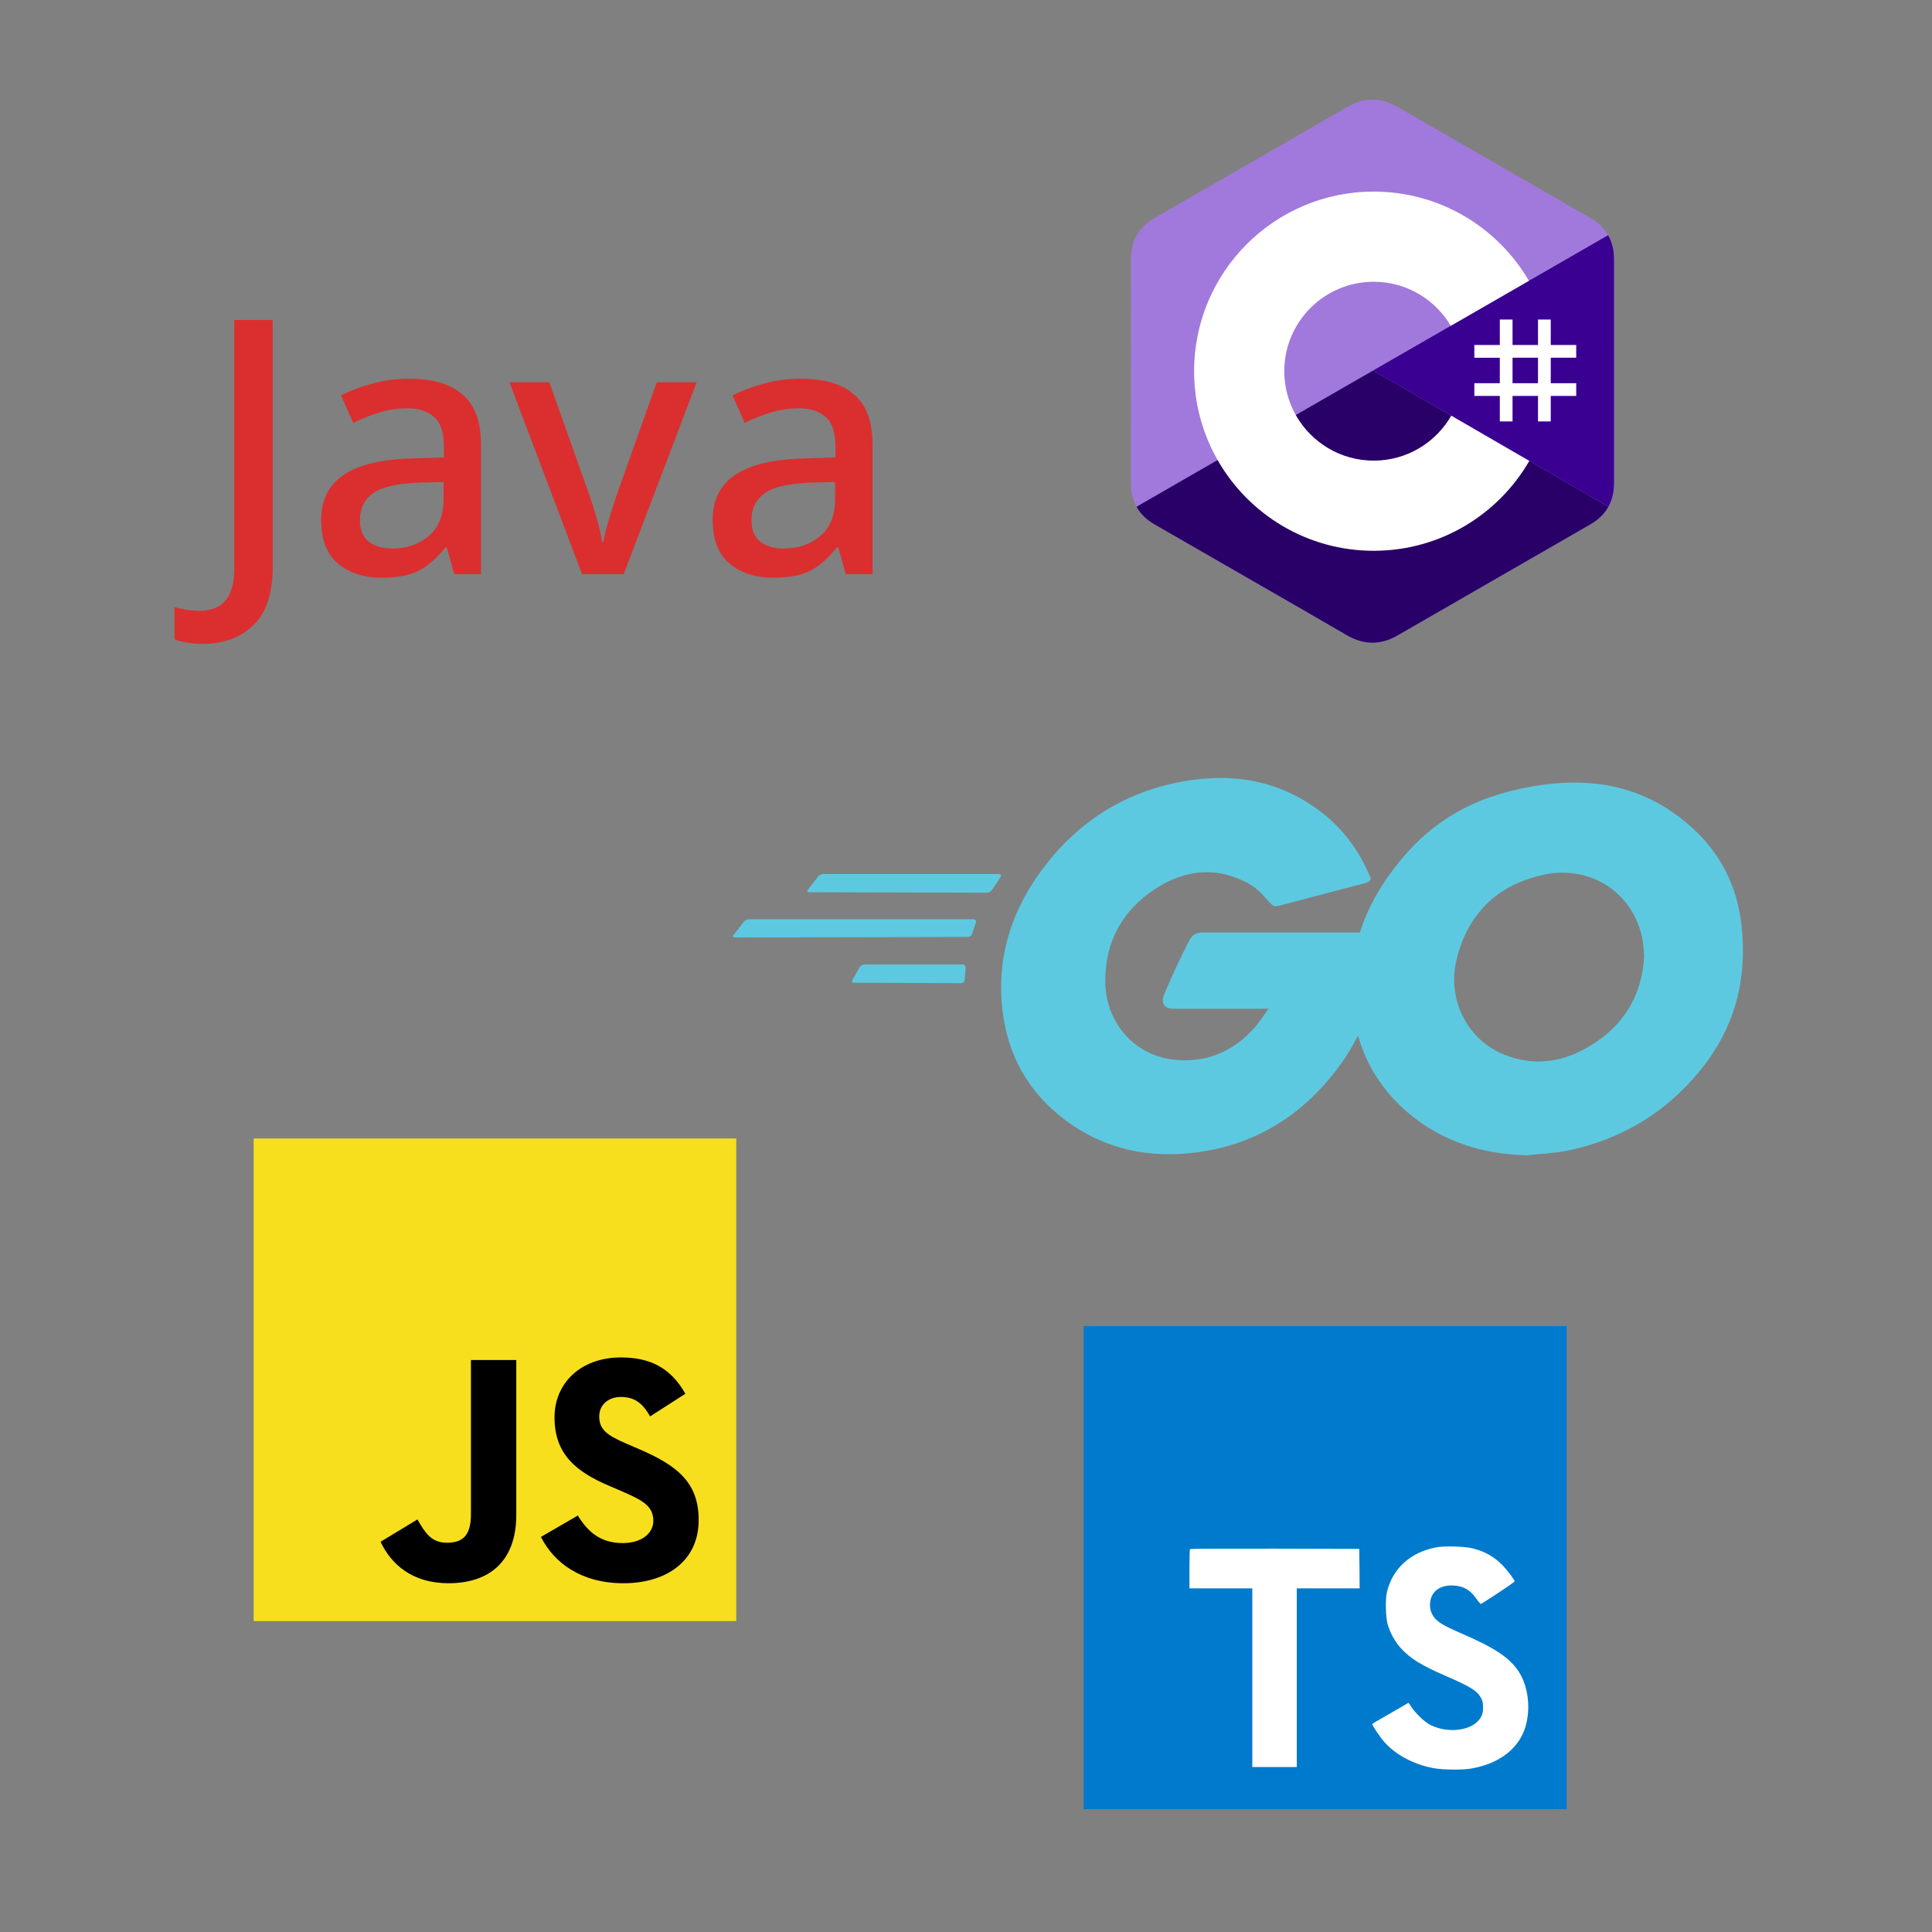 <?xml version="1.0" encoding="UTF-8" standalone="no"?>
<!-- Created with Inkscape (http://www.inkscape.org/) -->

<svg
   width="512"
   height="512"
   viewBox="0 0 512 512"
   version="1.1"
   id="svg5"
   xml:space="preserve"
   inkscape:version="1.2.1 (9c6d41e410, 2022-07-14, custom)"
   sodipodi:docname="languages.svg"
   xmlns:inkscape="http://www.inkscape.org/namespaces/inkscape"
   xmlns:sodipodi="http://sodipodi.sourceforge.net/DTD/sodipodi-0.dtd"
   xmlns="http://www.w3.org/2000/svg"
   xmlns:svg="http://www.w3.org/2000/svg"><rect x="0" y="0" width="512" height="512" fill="#808080" stroke="none"/><sodipodi:namedview
     id="namedview7"
     pagecolor="#ffffff"
     bordercolor="#999999"
     borderopacity="1"
     inkscape:showpageshadow="0"
     inkscape:pageopacity="0"
     inkscape:pagecheckerboard="0"
     inkscape:deskcolor="#d1d1d1"
     inkscape:document-units="px"
     showgrid="false"
     inkscape:zoom="1.4142136"
     inkscape:cx="142.12846"
     inkscape:cy="255.26555"
     inkscape:window-width="1920"
     inkscape:window-height="1023"
     inkscape:window-x="1920"
     inkscape:window-y="28"
     inkscape:window-maximized="1"
     inkscape:current-layer="layer1" /><defs
     id="defs2" /><g
     inkscape:label="Layer 1"
     inkscape:groupmode="layer"
     id="layer1"><rect
       style="fill:#ffffff;stroke:none;stroke-width:2"
       id="rect564"
       width="102.185"
       height="75.4"
       x="307.301"
       y="400.134" /><g
       id="g171"
       transform="matrix(1.303,0,0,1.303,162.088,104.716)">
	<g
   id="g140">
		<g
   id="g138">
			<g
   id="g136">
				<path
   class="st1"
   d="m 40.2,101.1 c -0.4,0 -0.5,-0.2 -0.3,-0.5 L 42,97.9 c 0.2,-0.3 0.7,-0.5 1.1,-0.5 h 35.7 c 0.4,0 0.5,0.3 0.3,0.6 l -1.7,2.6 c -0.2,0.3 -0.7,0.6 -1,0.6 z"
   id="path134" />
			</g>
		</g>
	</g>
	<g
   id="g148">
		<g
   id="g146">
			<g
   id="g144">
				<path
   class="st1"
   d="m 25.1,110.3 c -0.4,0 -0.5,-0.2 -0.3,-0.5 l 2.1,-2.7 c 0.2,-0.3 0.7,-0.5 1.1,-0.5 h 45.6 c 0.4,0 0.6,0.3 0.5,0.6 l -0.8,2.4 c -0.1,0.4 -0.5,0.6 -0.9,0.6 z"
   id="path142" />
			</g>
		</g>
	</g>
	<g
   id="g156">
		<g
   id="g154">
			<g
   id="g152">
				<path
   class="st1"
   d="m 49.3,119.5 c -0.4,0 -0.5,-0.3 -0.3,-0.6 l 1.4,-2.5 c 0.2,-0.3 0.6,-0.6 1,-0.6 h 20 c 0.4,0 0.6,0.3 0.6,0.7 l -0.2,2.4 c 0,0.4 -0.4,0.7 -0.7,0.7 z"
   id="path150" />
			</g>
		</g>
	</g>
	<g
   id="g169">
		<g
   id="CXHf1q_7_">
			<g
   id="g166">
				<g
   id="g160">
					<path
   class="st1"
   d="m 153.1,99.3 c -6.3,1.6 -10.6,2.8 -16.8,4.4 -1.5,0.4 -1.6,0.5 -2.9,-1 -1.5,-1.7 -2.6,-2.8 -4.7,-3.8 -6.3,-3.1 -12.4,-2.2 -18.1,1.5 -6.8,4.4 -10.3,10.9 -10.2,19 0.1,8 5.6,14.6 13.5,15.7 6.8,0.9 12.5,-1.5 17,-6.6 0.9,-1.1 1.7,-2.3 2.7,-3.7 -3.6,0 -8.1,0 -19.3,0 -2.1,0 -2.6,-1.3 -1.9,-3 1.3,-3.1 3.7,-8.3 5.1,-10.9 0.3,-0.6 1,-1.6 2.5,-1.6 5.1,0 23.9,0 36.4,0 -0.2,2.7 -0.2,5.4 -0.6,8.1 -1.1,7.2 -3.8,13.8 -8.2,19.6 -7.2,9.5 -16.6,15.4 -28.5,17 -9.8,1.3 -18.9,-0.6 -26.9,-6.6 -7.4,-5.6 -11.6,-13 -12.7,-22.2 -1.3,-10.9 1.9,-20.7 8.5,-29.3 7.1,-9.3 16.5,-15.2 28,-17.3 9.4,-1.7 18.4,-0.6 26.5,4.9 5.3,3.5 9.1,8.3 11.6,14.1 0.6,0.9 0.2,1.4 -1,1.7 z"
   id="path158" />
				</g>
				<g
   id="g164">
					<path
   class="st1"
   d="m 186.2,154.6 c -9.1,-0.2 -17.4,-2.8 -24.4,-8.8 -5.9,-5.1 -9.6,-11.6 -10.8,-19.3 -1.8,-11.3 1.3,-21.3 8.1,-30.2 7.3,-9.6 16.1,-14.6 28,-16.7 10.2,-1.8 19.8,-0.8 28.5,5.1 7.9,5.4 12.8,12.7 14.1,22.3 1.7,13.5 -2.2,24.5 -11.5,33.9 -6.6,6.7 -14.7,10.9 -24,12.8 -2.7,0.5 -5.4,0.6 -8,0.9 z M 210,114.2 c -0.1,-1.3 -0.1,-2.3 -0.3,-3.3 -1.8,-9.9 -10.9,-15.5 -20.4,-13.3 -9.3,2.1 -15.3,8 -17.5,17.4 -1.8,7.8 2,15.7 9.2,18.9 5.5,2.4 11,2.1 16.3,-0.6 7.9,-4.1 12.2,-10.5 12.7,-19.1 z"
   id="path162" />
				</g>
			</g>
		</g>
	</g>
</g><g
       id="g367"
       transform="matrix(0.501,0,0,0.501,299.691,26.413)"><path
         d="m 255.569,84.452 c -0.002,-4.83 -1.035,-9.098 -3.124,-12.761 -2.052,-3.602 -5.125,-6.621 -9.247,-9.008 -34.025,-19.619 -68.083,-39.178 -102.097,-58.817 -9.17,-5.294 -18.061,-5.101 -27.163,0.269 -13.543,7.987 -81.348,46.834 -101.553,58.537 -8.321,4.817 -12.37,12.189 -12.372,21.771 C 0,123.898 0.013,163.352 0,202.808 c 0,4.724 0.991,8.909 2.988,12.517 2.053,3.711 5.169,6.813 9.386,9.254 20.206,11.703 88.02,50.547 101.56,58.536 9.106,5.373 17.997,5.565 27.17,0.269 34.015,-19.64 68.075,-39.198 102.105,-58.817 4.217,-2.44 7.333,-5.544 9.386,-9.252 1.994,-3.608 2.987,-7.793 2.987,-12.518 0,0 0,-78.889 -0.013,-118.345"
         fill="#a179dc"
         fill-rule="nonzero"
         id="path357" /><path
         d="m 128.182,143.241 -125.194,72.084 c 2.053,3.711 5.169,6.813 9.386,9.254 20.206,11.703 88.02,50.547 101.56,58.536 9.106,5.373 17.997,5.565 27.17,0.269 34.015,-19.64 68.075,-39.198 102.105,-58.817 4.217,-2.44 7.333,-5.544 9.386,-9.252 l -124.413,-72.074"
         fill="#280068"
         fill-rule="nonzero"
         id="path359" /><path
         d="m 255.569,84.452 c -0.002,-4.83 -1.035,-9.098 -3.124,-12.761 l -124.263,71.55 124.413,72.074 c 1.994,-3.608 2.985,-7.793 2.987,-12.518 0,0 0,-78.889 -0.013,-118.345"
         fill="#390091"
         fill-rule="nonzero"
         id="path361" /><path
         d="m 201.892,116.294 v 13.474 h 13.474 v -13.474 h 6.737 v 13.474 h 13.474 v 6.737 h -13.474 v 13.474 h 13.474 v 6.737 h -13.474 v 13.474 h -6.737 v -13.474 h -13.474 v 13.474 h -6.737 V 156.715 H 181.682 v -6.737 h 13.474 V 136.505 H 181.682 v -6.737 h 13.474 v -13.474 z m 13.474,20.211 h -13.474 v 13.474 h 13.474 z"
         fill="#ffffff"
         id="path363" /><path
         d="m 128.457,48.626 c 35.144,0 65.827,19.086 82.262,47.456 l -0.16,-0.273 -41.349,23.808 C 161.063,105.824 146.128,96.515 128.996,96.323 l -0.54,-0.003 c -26.126,0 -47.306,21.179 -47.306,47.305 0,8.544 2.278,16.552 6.239,23.469 8.154,14.235 23.483,23.837 41.067,23.837 17.693,0 33.109,-9.723 41.222,-24.111 l -0.197,0.345 41.286,23.918 c -16.254,28.13 -46.517,47.157 -81.253,47.536 l -1.058,0.006 c -35.255,0 -66.025,-19.204 -82.419,-47.724 -8.003,-13.923 -12.582,-30.064 -12.582,-47.277 0,-52.466 42.532,-94.999 95.001,-94.999 z"
         fill="#ffffff"
         fill-rule="nonzero"
         id="path365" /></g><path
       d="m 287.177,415.451 v 64 h 64 64 v -64 -64 h -64 -64 z m 103.152,-5.1 c 3.251,0.813 5.73,2.255 8.005,4.612 1.178,1.26 2.926,3.556 3.068,4.104 0.041,0.163 -5.526,3.901 -8.899,5.994 -0.122,0.081 -0.61,-0.447 -1.158,-1.26 -1.646,-2.397 -3.373,-3.434 -6.014,-3.617 -3.881,-0.264 -6.38,1.768 -6.359,5.161 0,0.996 0.142,1.585 0.549,2.397 0.853,1.768 2.438,2.824 7.416,4.978 9.163,3.942 13.084,6.542 15.523,10.24 2.723,4.124 3.332,10.707 1.483,15.604 -2.032,5.323 -7.07,8.94 -14.161,10.138 -2.194,0.386 -7.396,0.325 -9.752,-0.102 -5.14,-0.914 -10.017,-3.454 -13.023,-6.786 -1.178,-1.3 -3.474,-4.693 -3.332,-4.937 0.061,-0.081 0.589,-0.406 1.178,-0.752 0.569,-0.325 2.723,-1.564 4.754,-2.743 l 3.677,-2.133 0.772,1.138 c 1.077,1.646 3.434,3.901 4.856,4.653 4.084,2.154 9.691,1.849 12.455,-0.63 1.178,-1.077 1.666,-2.194 1.666,-3.84 0,-1.483 -0.183,-2.133 -0.955,-3.251 -0.996,-1.422 -3.027,-2.621 -8.797,-5.12 -6.603,-2.844 -9.448,-4.612 -12.048,-7.416 -1.503,-1.625 -2.926,-4.226 -3.515,-6.4 -0.488,-1.808 -0.61,-6.339 -0.223,-8.168 1.361,-6.38 6.177,-10.829 13.125,-12.15 2.255,-0.427 7.497,-0.264 9.712,0.284 z m -30.05,5.343 0.041,5.242 h -8.33 -8.33 v 23.67 23.67 h -5.892 -5.892 v -23.67 -23.67 h -8.33 -8.33 v -5.14 c 0,-2.844 0.061,-5.222 0.142,-5.283 0.061,-0.081 10.199,-0.122 22.491,-0.102 l 22.37,0.061 z"
       id="path448"
       style="fill:#007acc;stroke:none;stroke-width:0.02" /><g
       id="logo"
       transform="matrix(0.203,0,0,0.203,67.224,301.713)"><rect
         id="background"
         x="0"
         y="0"
         width="630"
         height="630"
         fill="#f7df1e" /><path
         id="j"
         d="m 165.65,526.474 48.212,-29.177 C 223.164,513.788 231.625,527.74 251.92,527.74 c 19.454,0 31.719,-7.61 31.719,-37.21 v -201.3 h 59.204 v 202.137 c 0,61.32 -35.944,89.231 -88.385,89.231 -47.361,0 -74.853,-24.529 -88.808,-54.13" /><path
         id="s"
         d="m 375,520.13 48.206,-27.911 c 12.69,20.724 29.183,35.947 58.361,35.947 24.531,0 40.174,-12.265 40.174,-29.181 0,-20.299 -16.069,-27.489 -43.135,-39.326 l -14.797,-6.348 c -42.715,-18.181 -71.05,-41.017 -71.05,-89.228 0,-44.404 33.831,-78.237 86.695,-78.237 37.638,0 64.703,13.111 84.154,47.366 l -46.096,29.601 c -10.15,-18.183 -21.142,-25.371 -38.057,-25.371 -17.339,0 -28.335,10.995 -28.335,25.371 0,17.762 10.996,24.953 36.367,35.949 l 14.8,6.343 c 50.325,21.569 78.66,43.557 78.66,93.034 0,53.288 -41.866,82.465 -98.11,82.465 -54.976,0 -90.5,-26.218 -107.836,-60.474" /></g><g
       aria-label="Java"
       id="text1509"
       style="font-weight:500;font-size:94.329px;line-height:1.25;font-family:'Noto Sans Arabic';-inkscape-font-specification:'Noto Sans Arabic Medium';fill:#da2f2e;stroke-width:1.179"><path
         d="m 53.692,170.643 q -2.453,0 -4.245,-0.377 -1.887,-0.283 -3.207,-0.849 v -8.49 q 1.509,0.377 3.207,0.66 1.698,0.283 3.585,0.283 2.358,0 4.433,-0.943 2.075,-0.943 3.302,-3.396 1.321,-2.453 1.321,-6.886 V 84.803 h 10.188 v 65.37 q 0,10.659 -5.188,15.564 -5.094,4.905 -13.395,4.905 z"
         id="path1679" /><path
         d="m 108.403,100.368 q 9.527,0 14.244,4.245 4.811,4.15 4.811,13.112 v 34.43 h -7.075 l -1.981,-7.075 h -0.377 q -3.302,4.15 -6.98,6.131 -3.585,1.887 -9.999,1.887 -6.886,0 -11.414,-3.679 -4.528,-3.773 -4.528,-11.697 0,-7.735 5.848,-11.791 5.848,-4.056 18.017,-4.433 l 8.678,-0.283 v -2.83 q 0,-5.565 -2.547,-7.829 -2.547,-2.358 -7.169,-2.358 -3.868,0 -7.452,1.132 -3.585,1.132 -6.886,2.736 l -3.207,-7.263 q 3.585,-1.887 8.207,-3.113 4.716,-1.321 9.81,-1.321 z m 2.358,27.544 q -8.678,0.377 -12.074,2.924 -3.302,2.453 -3.302,6.98 0,3.962 2.358,5.754 2.358,1.792 6.131,1.792 5.848,0 9.716,-3.302 3.962,-3.302 3.962,-9.905 v -4.433 z"
         id="path1681" /><path
         d="m 154.247,152.154 -19.243,-50.844 h 10.565 l 10.565,29.714 q 1.038,2.924 2.075,6.603 1.038,3.585 1.321,5.943 h 0.377 q 0.377,-2.358 1.509,-6.037 1.132,-3.679 2.075,-6.509 l 10.565,-29.714 h 10.565 l -19.338,50.844 z"
         id="path1683" /><path
         d="m 212.165,100.368 q 9.527,0 14.244,4.245 4.811,4.15 4.811,13.112 v 34.43 h -7.075 l -1.981,-7.075 h -0.377 q -3.302,4.15 -6.98,6.131 -3.585,1.887 -9.999,1.887 -6.886,0 -11.414,-3.679 -4.528,-3.773 -4.528,-11.697 0,-7.735 5.848,-11.791 5.848,-4.056 18.017,-4.433 l 8.678,-0.283 v -2.83 q 0,-5.565 -2.547,-7.829 -2.547,-2.358 -7.169,-2.358 -3.868,0 -7.452,1.132 -3.585,1.132 -6.886,2.736 l -3.207,-7.263 q 3.585,-1.887 8.207,-3.113 4.716,-1.321 9.81,-1.321 z m 2.358,27.544 q -8.678,0.377 -12.074,2.924 -3.302,2.453 -3.302,6.98 0,3.962 2.358,5.754 2.358,1.792 6.131,1.792 5.848,0 9.716,-3.302 3.962,-3.302 3.962,-9.905 v -4.433 z"
         id="path1685" /></g></g><style
     type="text/css"
     id="style132">
	.st0{fill:#2DBCAF;}
	.st1{fill:#5DC9E1;}
	.st2{fill:#FDDD00;}
	.st3{fill:#CE3262;}
	.st4{fill:#00ACD7;}
	.st5{fill:#FFFFFF;}
</style></svg>
